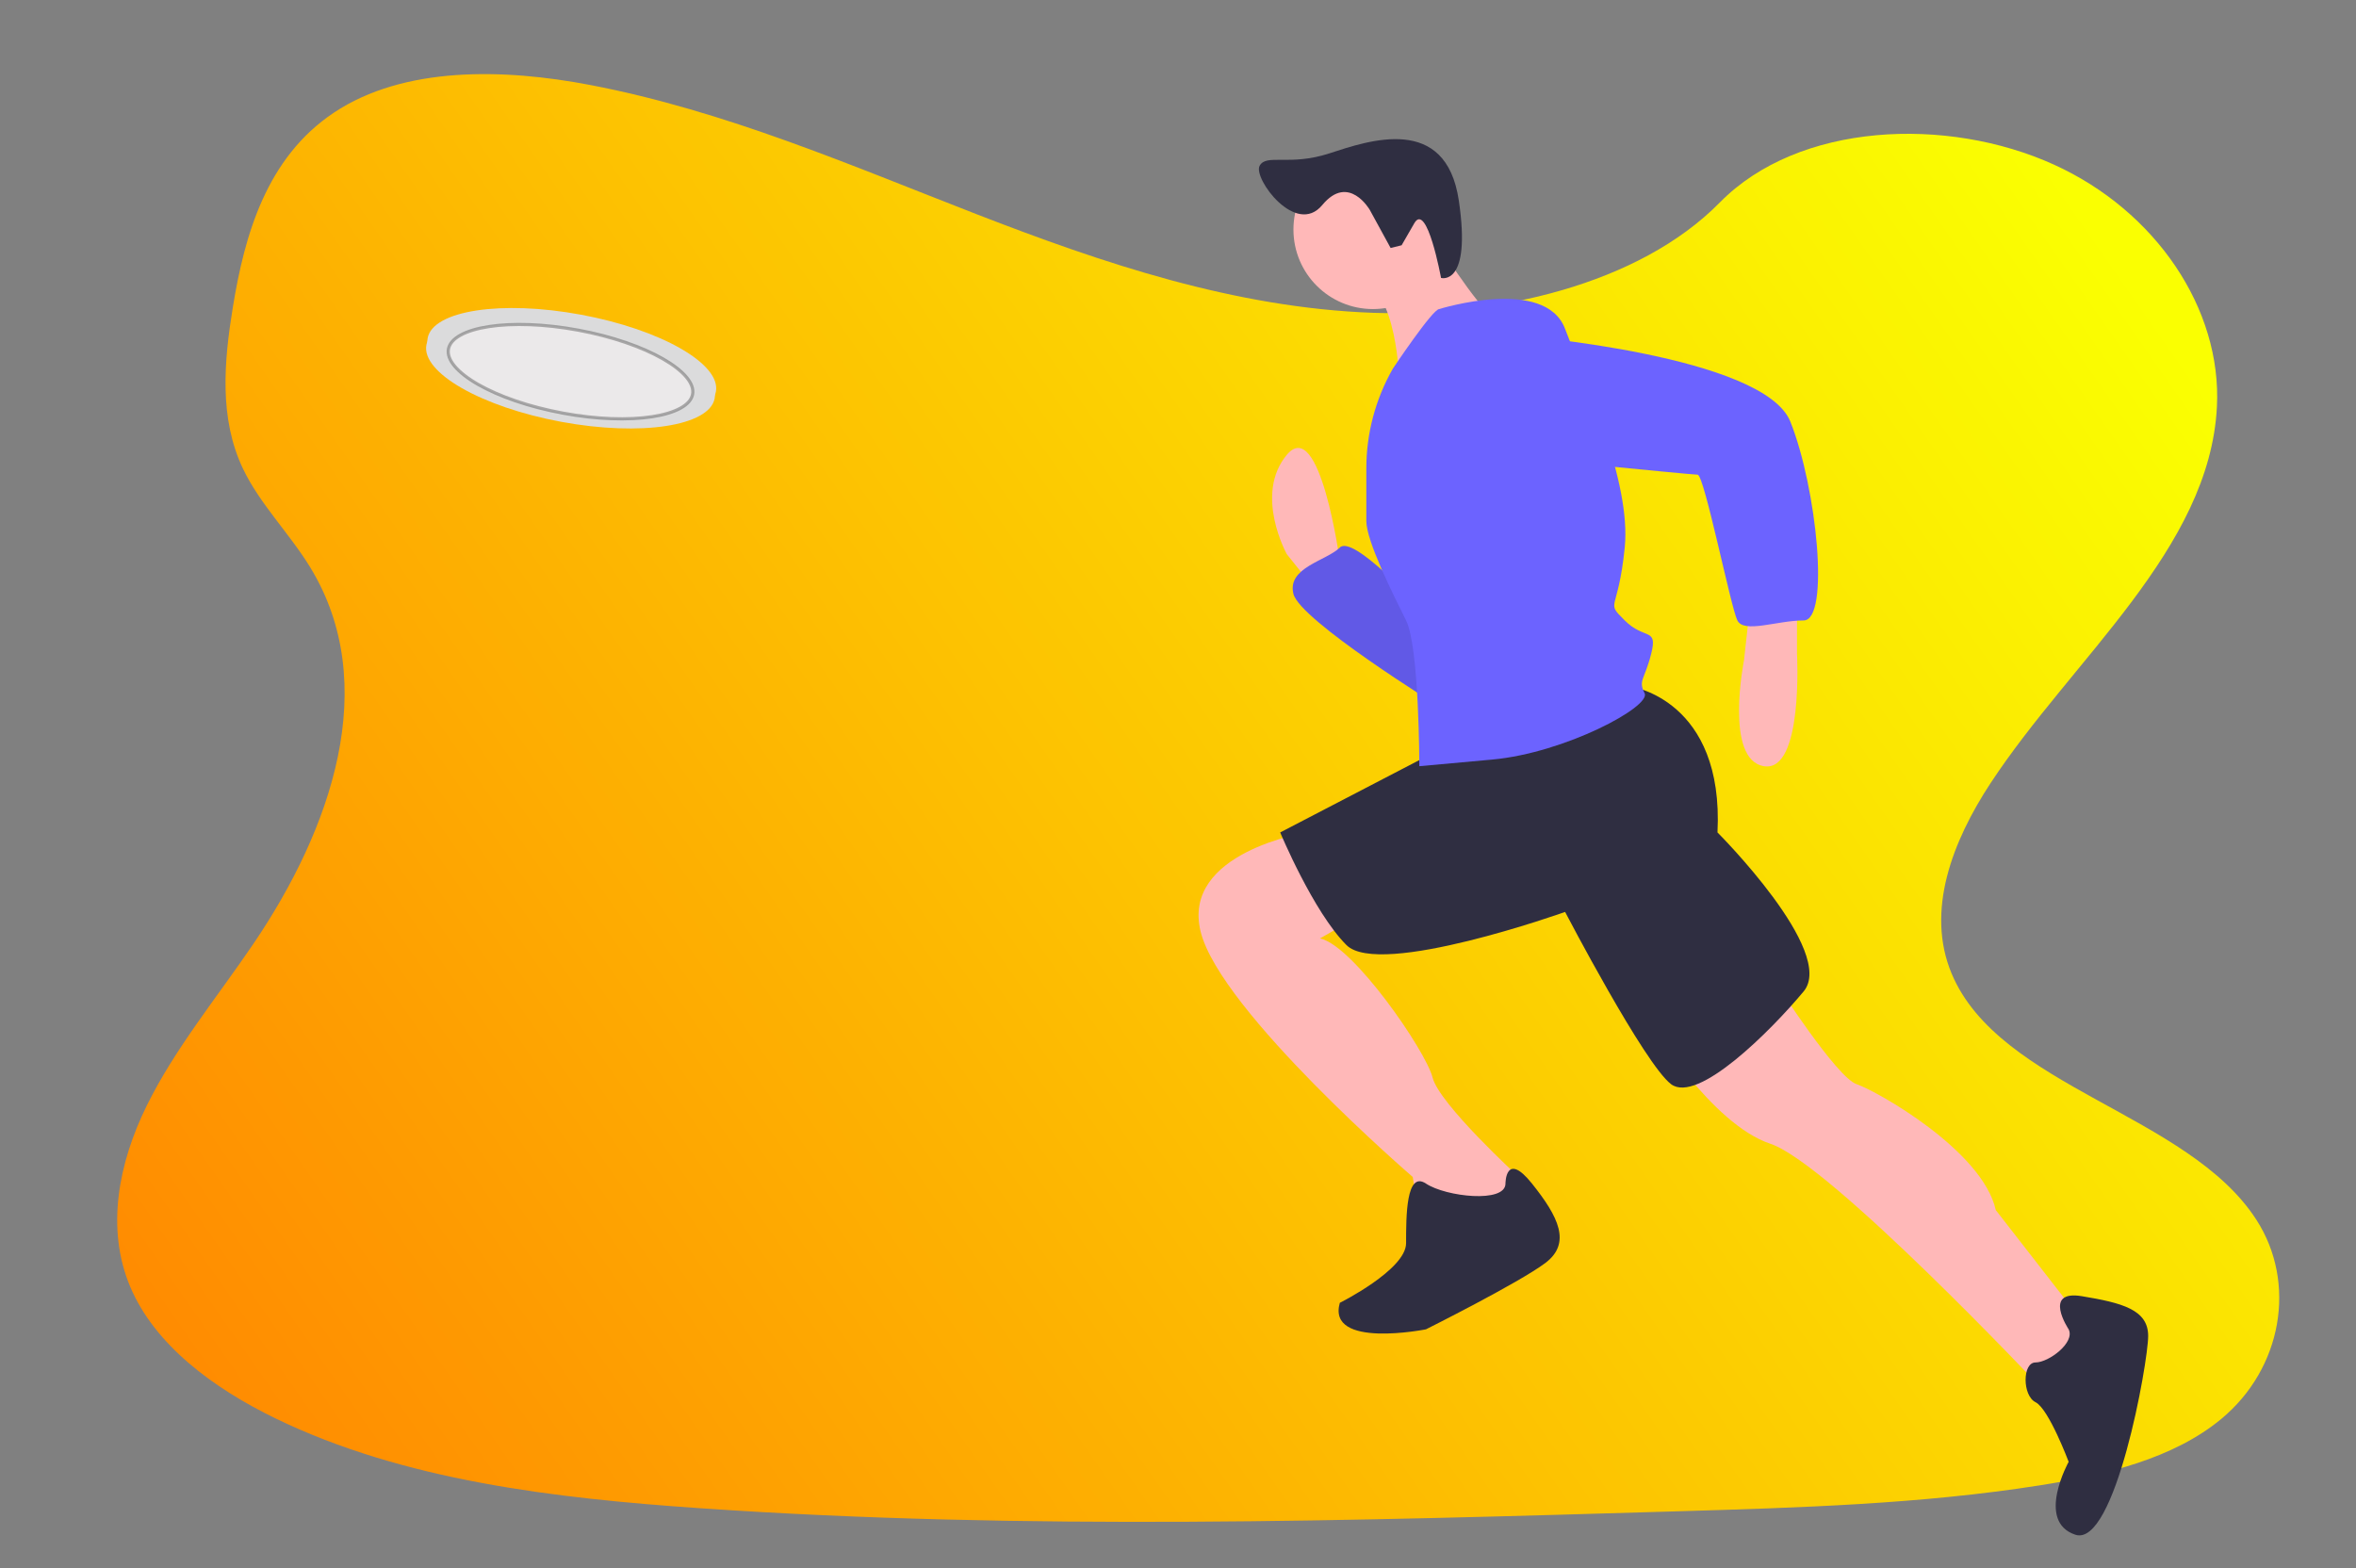 <svg width="745" height="496" viewBox="0 0 745 496" fill="none" xmlns="http://www.w3.org/2000/svg">
<rect x="0" y="0" width="745" height="496" fill="#808080" stroke="none"/>
<g id="svg">
<path id="Vector" d="M434.251 98.925C390.422 97.366 348.679 83.211 308.846 67.755C269.013 52.298 229.505 35.1 186.726 26.895C159.211 21.616 127.741 20.87 105.576 35.629C84.238 49.859 77.344 74.355 73.639 97.109C70.849 114.225 69.21 132.236 76.849 148.262C82.159 159.388 91.572 168.739 98.086 179.398C120.752 216.477 104.73 262.203 80.174 298.408C68.662 315.396 55.287 331.611 46.395 349.676C37.504 367.741 33.393 388.469 41.174 406.914C48.881 425.21 67.253 438.925 87.156 448.581C127.579 468.191 175.193 473.808 221.656 476.986C324.476 484.027 427.838 480.977 530.929 477.928C569.083 476.796 607.399 475.651 644.929 469.749C665.774 466.47 687.289 461.266 702.424 448.709C721.63 432.765 726.391 405.762 713.517 385.773C691.928 352.237 632.252 343.91 617.144 307.915C608.841 288.108 617.367 266.038 629.442 247.668C655.338 208.258 698.74 173.679 701.022 128.625C702.593 97.685 681.729 66.698 649.467 52.054C615.654 36.706 568.757 38.638 543.823 64.041C518.102 90.17 472.953 100.233 434.251 98.925Z" fill="url(#paint0_linear)"/>
<g id="Guy">
<path id="Vector_2" d="M423.671 177.353C423.671 177.353 417.386 131.26 406.91 143.831C396.434 156.401 406.91 175.258 406.91 175.258L415.291 185.734L423.671 179.448V177.353Z" fill="#FFB8B8"/>
<path id="Vector_3" d="M448.813 192.019C448.813 192.019 427.862 168.972 423.672 173.163C419.481 177.353 406.91 179.448 409.005 187.829C411.101 196.21 455.099 223.447 455.099 223.447L448.813 192.019Z" fill="#6C63FF"/>
<path id="Vector_4" opacity="0.1" d="M448.813 192.019C448.813 192.019 427.862 168.972 423.672 173.163C419.481 177.353 406.91 179.448 409.005 187.829C411.101 196.21 455.099 223.447 455.099 223.447L448.813 192.019Z" fill="black"/>
<path id="Vector_5" d="M568.237 189.924V206.685C568.237 206.685 570.332 244.398 557.761 242.303C545.19 240.208 551.476 208.78 551.476 208.78L553.571 189.924H568.237Z" fill="#FFB8B8"/>
<path id="Vector_6" d="M561.952 311.443C561.952 311.443 580.808 340.775 587.094 342.871C593.379 344.966 626.902 363.822 631.092 382.679L660.424 420.391L645.758 439.248C645.758 439.248 578.713 368.013 559.857 361.727C541 355.442 522.144 324.014 522.144 324.014L561.952 311.443Z" fill="#FFB8B8"/>
<path id="Vector_7" d="M413.196 263.255C413.196 263.255 373.388 269.54 379.673 294.682C385.959 319.824 446.718 372.203 446.718 372.203L448.813 384.774L471.86 388.964L482.336 378.488L480.241 372.203C480.241 372.203 455.099 349.156 453.004 340.775C450.908 332.395 427.862 298.872 417.386 296.777L432.052 288.397L413.196 263.255Z" fill="#FFB8B8"/>
<path id="Vector_8" d="M654.139 420.391C654.139 420.391 645.758 407.82 658.329 409.916C670.9 412.011 679.281 414.106 679.281 422.487C679.281 430.867 668.805 489.532 656.234 485.341C643.663 481.151 654.139 462.295 654.139 462.295C654.139 462.295 647.853 445.533 643.663 443.438C639.473 441.343 639.473 430.867 643.663 430.867C647.853 430.867 656.234 424.582 654.139 420.391Z" fill="#2F2E41"/>
<path id="Vector_9" d="M476.05 374.298C476.05 374.298 476.05 363.822 484.431 374.298C492.812 384.774 497.002 393.154 488.621 399.44C480.241 405.725 450.908 420.392 450.908 420.392C450.908 420.392 419.481 426.677 423.671 412.011C423.671 412.011 444.623 401.535 444.623 393.154C444.623 384.774 444.623 370.108 450.908 374.298C457.194 378.488 476.05 380.584 476.05 374.298Z" fill="#2F2E41"/>
<path id="Vector_10" d="M515.858 217.161C515.858 217.161 545.191 221.351 543.095 263.255C543.095 263.255 580.808 300.967 570.332 313.538C559.857 326.109 536.81 349.156 528.429 342.871C520.049 336.585 494.907 288.396 494.907 288.396C494.907 288.396 436.242 309.348 425.767 298.872C415.291 288.397 404.815 263.255 404.815 263.255L457.194 236.018L515.858 217.161Z" fill="#2F2E41"/>
<path id="Vector_11" d="M434.147 97.737C420.262 97.737 409.005 86.481 409.005 72.595C409.005 58.71 420.262 47.453 434.147 47.453C448.033 47.453 459.289 58.71 459.289 72.595C459.289 86.481 448.033 97.737 434.147 97.737Z" fill="#FFB8B8"/>
<path id="Vector_12" d="M453.004 74.69C453.004 74.69 467.67 97.737 471.86 99.832C476.05 101.927 442.528 122.879 442.528 122.879C442.528 122.879 442.528 95.642 432.052 89.356L453.004 74.69Z" fill="#FFB8B8"/>
<path id="Vector_13" d="M455.099 97.737C455.099 97.737 488.621 87.261 494.907 104.023C501.192 120.784 515.858 152.211 513.763 173.163C511.668 194.114 507.478 189.924 513.763 196.21C520.049 202.495 524.239 198.305 522.144 206.685C520.049 215.066 517.954 215.066 520.049 219.256C522.144 223.447 494.907 238.113 471.86 240.208L448.813 242.303C448.813 242.303 448.813 204.59 444.623 196.21C440.433 187.829 432.052 171.068 432.052 164.782V148.151C432.052 137.082 434.941 126.204 440.433 116.593C440.433 116.593 453.004 97.737 455.099 97.737Z" fill="#6C63FF"/>
<path id="Vector_14" d="M480.241 106.118C480.241 106.118 557.762 112.403 566.142 133.355C574.523 154.306 578.713 196.21 570.332 196.21C561.952 196.21 551.476 200.4 549.381 196.21C547.286 192.019 538.905 150.116 536.81 150.116C534.715 150.116 471.86 143.831 471.86 143.831C471.86 143.831 444.623 110.308 480.241 106.118Z" fill="#6C63FF"/>
<path id="Vector_15" d="M433.137 66.362C433.137 66.362 426.465 54.767 418.125 64.838C409.785 74.909 396.218 56.402 398.301 52.453C400.384 48.504 407.739 52.631 420.343 48.51C432.948 44.39 457.228 35.996 461.294 63.378C465.361 90.759 455.676 87.889 455.676 87.889C455.676 87.889 451.237 63.626 447.225 70.595L443.212 77.564L439.732 78.421L433.137 66.362Z" fill="#2F2E41"/>
</g>
<g id="disk">
<path id="Vector_16" d="M135.226 106.94C133.601 115.704 152.69 126.591 177.862 131.257C203.034 135.924 224.756 132.603 226.381 123.84C228.006 115.077 208.917 104.19 183.745 99.523C158.573 94.856 136.851 98.177 135.226 106.94Z" fill="#DBDBDC"/>
<path id="Vector_17" d="M134.83 109.08C133.205 117.843 152.294 128.73 177.466 133.397C202.638 138.064 224.36 134.743 225.985 125.979C227.61 117.216 208.521 106.329 183.349 101.662C158.177 96.996 136.454 100.317 134.83 109.08Z" fill="#DBDBDC"/>
<path id="Vector_18" opacity="0.5" d="M177.975 130.647C167.221 128.653 157.787 125.334 151.229 121.594C147.949 119.723 145.413 117.76 143.789 115.828C142.162 113.891 141.498 112.047 141.808 110.374C142.118 108.701 143.399 107.217 145.612 105.992C147.821 104.77 150.892 103.847 154.625 103.276C162.087 102.136 172.084 102.418 182.839 104.412C193.594 106.406 203.028 109.726 209.585 113.465C212.866 115.337 215.401 117.299 217.025 119.232C218.652 121.168 219.317 123.013 219.006 124.686C218.696 126.359 217.415 127.843 215.202 129.067C212.993 130.289 209.922 131.212 206.189 131.783C198.727 132.924 188.73 132.641 177.975 130.647Z" fill="#FCF9F9" stroke="#646464"/>
</g>
</g>
<defs>
<linearGradient id="paint0_linear" x1="699.5" y1="5.5" x2="71" y2="444.5" gradientUnits="userSpaceOnUse">
<stop offset="0.089" stop-color="#FAFF01"/>
<stop offset="1" stop-color="#FF8C01"/>
</linearGradient>
</defs>
</svg>
